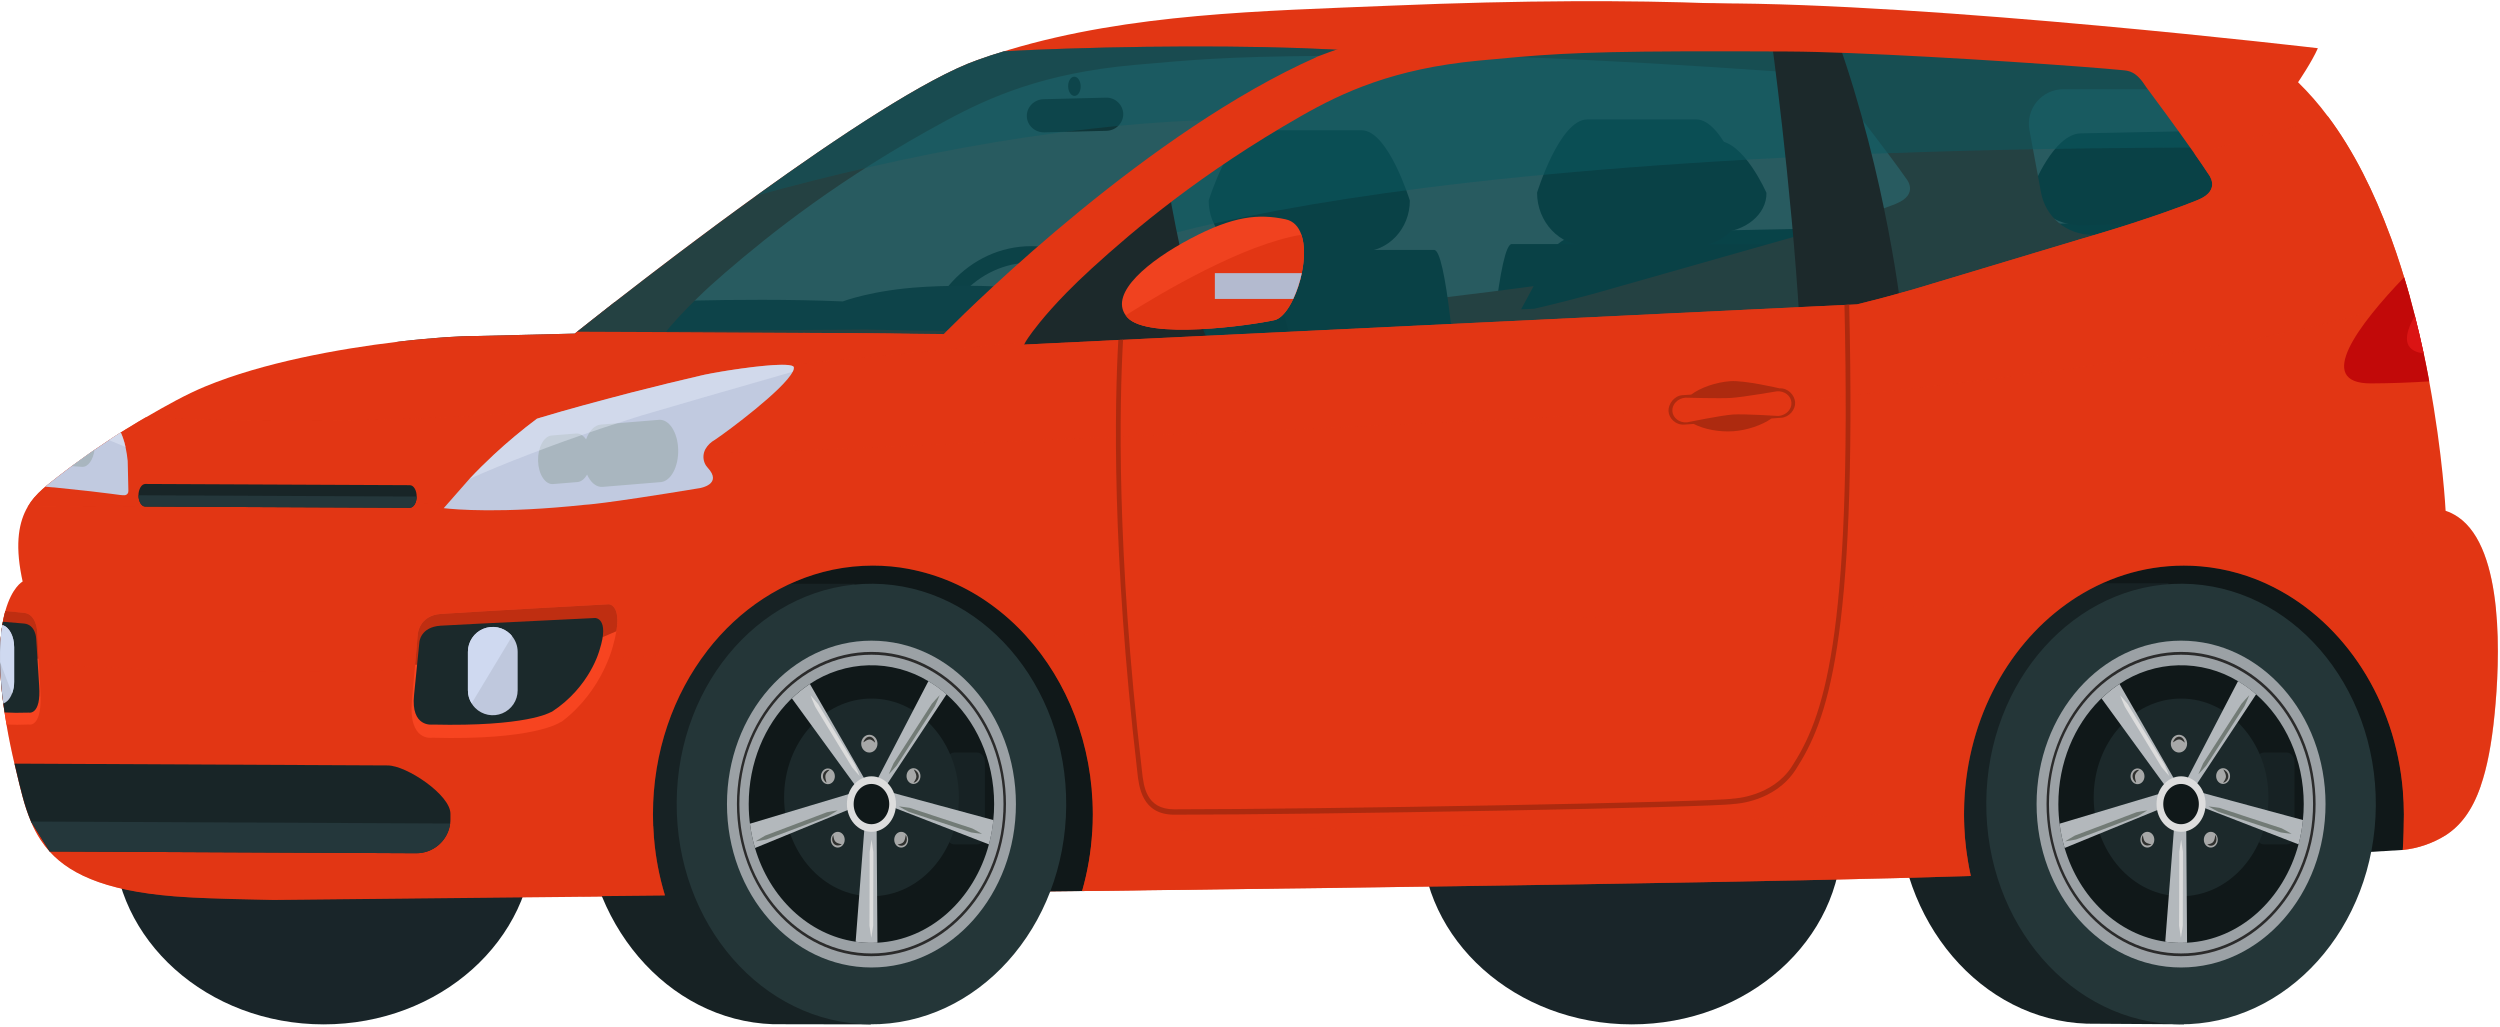 <svg width="662" height="272" viewBox="0 0 662 272" fill="none" xmlns="http://www.w3.org/2000/svg">
<path d="M601.123 89.101C601.295 98.585 594.935 106.401 586.92 106.565L421.172 109.903C413.157 110.064 406.522 102.509 406.353 93.023L406.103 79.195C405.934 69.712 412.294 61.895 420.306 61.732L586.054 58.393C594.072 58.233 600.706 65.79 600.875 75.271L601.123 89.101Z" fill="#094349"/>
<path d="M467.759 51.078C467.858 56.736 462.147 61.441 455.001 61.584L426.961 62.149C419.812 62.292 413.935 57.819 413.836 52.161C413.836 52.161 419.372 37.967 426.524 37.824L454.566 37.259C461.705 37.113 467.759 51.078 467.759 51.078Z" fill="#0F3639"/>
<path d="M592.19 48.57C592.292 54.228 586.582 58.933 579.438 59.079L551.396 59.644C544.246 59.787 538.37 55.315 538.271 49.657C538.271 49.657 543.806 35.462 550.959 35.316L579.001 34.751C586.148 34.608 592.19 48.57 592.19 48.57Z" fill="#0F3639"/>
<path d="M273.053 65.184C256.738 65.184 243.493 79.55 243.493 97.273C243.493 114.995 256.729 129.359 273.053 129.359C289.378 129.359 302.614 114.993 302.614 97.273C302.614 79.553 289.378 65.184 273.053 65.184ZM273.053 125.015C258.94 125.015 247.496 112.595 247.496 97.273C247.496 81.951 258.94 69.531 273.053 69.531C287.166 69.531 298.61 81.951 298.61 97.273C298.61 112.595 287.169 125.012 273.053 125.012V125.015Z" fill="#293B40"/>
<path d="M85.696 271.253C116.446 271.253 141.373 248.964 141.373 221.47C141.373 193.976 116.446 171.688 85.696 171.688C54.947 171.688 30.02 193.976 30.02 221.47C30.02 248.964 54.947 271.253 85.696 271.253Z" fill="#192529"/>
<path d="M290.356 79.646L289.261 87.061L287.918 96.209L149.154 93.488L105.082 90.522C114.481 89.4 122.044 88.957 125.543 88.983C133.518 88.779 142.675 88.555 152.19 88.334C154.265 86.679 157.93 83.768 162.72 80.03C167.935 79.896 172.334 79.815 175.384 79.815C175.384 79.815 178.694 79.692 183.956 79.585C193.381 79.372 209.061 79.203 223.169 79.815C223.169 79.815 231.099 76.782 244.163 76.007C244.163 76.007 270.632 74.025 290.356 79.646Z" fill="#2F454A"/>
<path d="M480.651 186.131C480.651 192.832 475.511 198.289 469.174 198.289H400.314C393.971 198.289 388.835 192.844 388.835 186.131C388.835 186.131 393.971 64.621 400.314 64.621H469.174C475.511 64.621 480.651 186.131 480.651 186.131Z" fill="#0F3639"/>
<path d="M462.48 51.01C462.48 58.801 456.522 65.115 449.168 65.115H420.324C412.977 65.115 407.016 58.801 407.016 51.01C407.016 51.01 412.977 31.621 420.324 31.621H449.168C456.522 31.618 462.48 51.01 462.48 51.01Z" fill="#0F3639"/>
<path d="M631.986 63.857L631.112 62.167H553.887C550.697 62.167 547.607 61.05 545.155 59.01C542.703 56.969 541.043 54.134 540.464 50.997L537.391 34.425C537.148 33.105 537.198 31.748 537.539 30.45C537.879 29.152 538.501 27.944 539.36 26.913C540.219 25.882 541.295 25.053 542.51 24.484C543.725 23.915 545.051 23.621 546.393 23.622H607.046L600.683 15.898L559.058 10.977L524.988 9.637C514.182 6.432 493.161 2.353 454.071 0.896C431.812 0.049 403.696 0.022 368.266 1.499C333.956 2.924 299.507 3.539 267.278 13.153C264.439 13.991 261.614 14.907 258.803 15.904C236.305 23.869 186.109 61.82 162.719 80.038C158.375 83.43 154.958 86.133 152.813 87.844C152.592 88.021 152.385 88.19 152.19 88.342C142.674 88.563 133.517 88.787 125.543 88.992C122.047 88.965 114.472 89.408 105.082 90.53C89.809 92.356 69.686 95.987 54.361 102.332C49.28 104.433 44.053 107.361 38.544 110.557L38.366 110.662C37.824 110.974 37.282 111.294 36.728 111.623C35.606 112.29 34.475 112.975 33.337 113.68C32.982 113.902 32.617 114.126 32.253 114.356L31.985 114.516L30.179 115.682C29.742 115.973 29.305 116.265 28.862 116.556C27.598 117.386 26.324 118.24 25.043 119.129C24.591 119.44 24.128 119.761 23.673 120.081C23.382 120.268 23.12 120.463 22.854 120.664C21.573 121.561 20.291 122.497 19 123.449C18.537 123.787 18.082 124.134 17.622 124.481C16.89 125.034 16.165 125.594 15.422 126.165C14.679 126.736 13.945 127.313 13.205 127.913L12.672 128.341C12.45 128.519 12.217 128.705 11.996 128.9C11.774 129.096 11.498 129.32 11.256 129.541C10.508 130.205 9.804 130.915 9.146 131.668H9.129C8.451 132.461 7.847 133.313 7.323 134.215C5.079 138.069 3.94 143.622 5.703 152.584C5.811 153.056 5.898 153.511 5.994 153.983C5.994 153.983 3.165 155.46 1.402 161.831C1.161 162.685 0.948 163.62 0.761 164.663C0.709 164.937 0.654 165.232 0.61 165.537C0.406 166.846 0.237 168.297 0.138 169.908C0.077 170.782 0.039 171.723 0.021 172.702C0.021 173.235 0.004 173.788 0.021 174.357C0.021 174.534 0.021 174.712 0.021 174.898C0.021 175.041 0.021 175.19 0.021 175.335C0.096 179.016 0.382 182.689 0.878 186.337C0.983 187.103 1.091 187.884 1.207 188.685C1.367 189.719 1.536 190.786 1.723 191.89C2.265 195.077 2.958 198.521 3.832 202.25C4.01 203.005 4.188 203.78 4.383 204.564C4.872 206.603 5.353 208.712 5.942 210.831C6.535 213.132 7.291 215.389 8.203 217.584C8.901 219.254 9.749 220.857 10.737 222.374C11.459 223.481 12.268 224.528 13.158 225.506C19.07 232.029 29.605 236.507 49.944 237.608C49.944 237.608 55.87 238.01 72.477 238.305L178.819 237.218L189.322 237.11C220.534 236.763 254.06 236.364 286.589 235.927C348.081 235.1 406.042 234.13 438.204 233.133L521.197 228.408L559.18 226.246C563.405 225.833 567.489 224.509 571.152 222.365C575.292 219.845 578.584 215.903 580.988 209.333C582.777 204.494 584.076 198.227 584.912 190.075C585.909 180.425 586.931 162.592 582.748 149.997C581.032 144.808 578.424 140.511 574.59 138.052C573.527 137.361 572.374 136.819 571.164 136.44C571.164 136.44 570.718 127.7 568.76 114.802L632.006 111.912L631.986 63.857ZM502.079 53.951C502.079 53.951 496.677 56.159 484.697 59.851C484.333 59.967 483.94 60.084 483.558 60.218C480.834 61.045 477.818 61.943 474.453 62.895C472.469 63.478 470.342 64.061 468.125 64.675C468.125 64.675 451.277 69.445 427.133 76.329C427.133 76.329 418.596 78.882 406.295 81.749L404.125 81.856L402.79 81.9L406.1 75.767C406.1 75.767 341.202 84.712 289.269 87.08L273.452 87.8C269.082 87.998 264.749 88.202 260.522 88.382L256.953 88.543C241.911 89.236 259.383 87.27 250.803 87.581C250.511 87.599 250.179 87.608 249.824 87.625L241.235 87.546L229.336 87.235C218.993 87.377 192.428 87.439 176.372 87.794C176.701 87.386 177.057 86.958 177.447 86.503C179.078 84.618 181.214 82.296 183.964 79.598C184.256 79.307 184.567 79.016 184.888 78.698C186.927 76.705 189.302 74.543 192.026 72.201C203.872 62.004 222.385 47.122 250.572 31.91C262.186 25.638 276.502 19.336 300.376 17.2C316.21 15.793 324.505 15.027 349.398 14.805C352.193 14.778 355.216 14.761 358.468 14.753C366.416 14.727 375.814 14.736 387.18 14.788C391.291 14.805 396.363 14.931 402.015 15.117C422.547 15.828 450.735 17.494 468.758 18.794C469.139 18.811 469.503 18.846 469.879 18.864C474.098 19.176 477.728 19.47 480.487 19.718C482.48 19.887 484.502 20.009 487.296 24.23C487.296 24.23 494.772 33.699 500.433 41.318C500.555 41.496 500.681 41.647 500.788 41.807C502.318 43.847 503.681 45.732 504.739 47.264C504.73 47.25 508.372 51.361 502.079 53.942V53.951Z" fill="#E23614"/>
<path d="M390.775 182.878C390.775 189.323 385.84 194.553 379.754 194.553H313.635C307.546 194.553 302.613 189.308 302.613 182.878C302.613 182.878 307.546 66.188 313.635 66.188H379.771C385.84 66.188 390.775 182.878 390.775 182.878Z" fill="#0F3639"/>
<path d="M373.327 53.112C373.327 60.594 367.605 66.654 360.542 66.654H332.838C325.782 66.654 320.057 60.594 320.057 53.112C320.057 53.112 325.782 34.492 332.838 34.492H360.542C367.605 34.492 373.327 53.112 373.327 53.112Z" fill="#0F3639"/>
<path d="M329.464 119.674C304.886 124.336 272.823 147.475 272.823 147.475C262.43 150.083 270.88 93.208 270.265 90.371C270.236 90.243 270.218 90.114 270.201 89.98C280.87 81.823 299.816 70.122 317.982 69.746C317.988 69.734 316.484 92.142 329.464 119.674Z" fill="#0B2728"/>
<path d="M350.456 120.974C350.682 121.849 350.574 122.778 350.153 123.578C349.731 124.377 349.027 124.992 348.178 125.301C347.776 125.452 347.346 125.517 346.918 125.492C346.489 125.467 346.07 125.352 345.689 125.155C345.307 124.959 344.971 124.684 344.702 124.349C344.433 124.014 344.238 123.627 344.128 123.212L329.426 70.008C329.201 69.133 329.31 68.206 329.731 67.407C330.152 66.608 330.856 65.994 331.705 65.685C332.107 65.534 332.536 65.469 332.965 65.493C333.393 65.519 333.812 65.633 334.194 65.83C334.575 66.027 334.911 66.302 335.18 66.636C335.449 66.971 335.645 67.359 335.754 67.774L350.456 120.974Z" fill="#0B2728"/>
<path d="M345.29 105.809C345.494 106.549 343.183 108.026 340.127 109.107C337.071 110.188 334.425 110.465 334.219 109.722L328.074 87.483C327.87 86.74 330.183 85.263 333.237 84.182C336.293 83.104 338.936 82.827 339.142 83.567L345.29 105.809Z" fill="#0B2728"/>
<path d="M304.781 95.529L331.664 87.75L337.299 105.761L308.406 119.294L304.781 95.529Z" fill="#0B2728"/>
<path opacity="0.87" d="M266.385 95.493L490.006 85.522L590.522 51.91L571.048 15.089L482.452 9.676L381.045 12.286L350.579 24.048L313.315 44.099L277.232 75.751L266.385 95.493Z" fill="#094349"/>
<g style="mix-blend-mode:screen" opacity="0.54">
<path d="M280.902 72.329C280.902 72.329 331.536 39.244 587.264 39.063L573.361 15.091L525.97 9.678L451.111 6.828L384.506 12.201L355.03 22.331L321.039 39.937L280.902 72.329Z" fill="#0C5961"/>
</g>
<path d="M508.022 215.731L521.888 231.957L636.28 225.063L644.656 212.288L639.619 186.649L626.712 162.435L607.506 148.214L590.821 141.426L562.802 143.92L545.487 151.396L527.857 166.351L518.097 186.69L508.022 215.731Z" fill="#101819"/>
<path d="M432.095 271.253C462.844 271.253 487.771 248.964 487.771 221.47C487.771 193.976 462.844 171.688 432.095 171.688C401.345 171.688 376.418 193.976 376.418 221.47C376.418 248.964 401.345 271.253 432.095 271.253Z" fill="#192529"/>
<path d="M159.197 220.474L176.13 237.204L286.552 235.945L297.078 225.456L295.481 206.941L290.351 184.155C290.351 184.155 284.498 169.911 283.554 169.2C282.61 168.489 270.647 154.245 270.647 154.245L251.756 145.341L234.441 141.07L213.662 144.631L200.126 151.751L186.272 161.721L176.827 175.61L169.901 191.989L164.235 208.013L159.197 220.474Z" fill="#101819"/>
<path opacity="0.87" d="M360.251 13.583L360.108 13.67L358.471 14.739L332.561 31.576L328.077 34.49L260.525 88.372L260.266 88.576C260.266 88.576 259.173 88.558 256.956 88.532C251.295 88.462 238.292 88.319 217.423 88.168C205.932 88.086 192.076 88.007 175.725 87.935C168.57 87.9 160.936 87.868 152.825 87.838C154.97 86.128 158.387 83.425 162.731 80.033C172.104 72.735 185.774 62.261 200.254 51.828C221.898 36.217 245.331 20.654 258.815 15.899C261.621 14.902 262.99 14.422 265.831 13.585C271.008 13.294 276.526 13.079 282.222 12.889C309.69 11.974 341.328 12.108 360.126 13.577C360.158 13.574 360.192 13.583 360.251 13.583Z" fill="#094349"/>
<path d="M297.442 30.129C297.497 32.544 295.499 34.575 293.008 34.639L276.532 35.053C274.038 35.114 271.949 33.188 271.897 30.77C271.844 28.358 273.843 26.33 276.334 26.269L292.812 25.855C293.993 25.809 295.143 26.233 296.011 27.035C296.879 27.836 297.393 28.949 297.442 30.129Z" fill="#0F3639"/>
<path d="M286.164 22.808C286.196 24.218 285.476 25.375 284.559 25.398C283.641 25.421 282.869 24.302 282.84 22.889C282.811 21.476 283.53 20.328 284.448 20.305C285.366 20.282 286.135 21.403 286.164 22.808Z" fill="#0F3639"/>
<g style="mix-blend-mode:screen" opacity="0.44">
<path d="M360.114 13.574L360.096 13.67L358.459 14.739L332.549 31.576C286.429 31.416 238.423 41.252 200.242 51.825C221.886 36.215 245.32 20.651 258.803 15.896C261.609 14.9 262.978 14.419 265.819 13.583C270.996 13.291 276.514 13.076 282.21 12.886C309.678 11.969 341.313 12.106 360.114 13.574Z" fill="#0C5961"/>
</g>
<path d="M605.732 213.267C605.91 189.003 592.962 168.079 574.389 159.111L574.196 154.449H552.596V154.49C525.031 155.411 502.819 180.831 502.586 212.291C502.35 244.083 524.641 270.123 552.596 271.07L578.328 271.236L578.503 264.218C594.573 254.463 605.566 235.351 605.732 213.267Z" fill="#172224"/>
<path d="M468.985 9.676C468.985 9.676 474.337 48.489 476.54 85.52L503.615 83.742C503.615 83.742 499.827 47.598 486.3 9.676H468.985Z" fill="#1C292B"/>
<path d="M259.311 97.273L321.659 93.712C321.659 93.712 315.363 85.52 309.064 47.598C309.053 47.598 254.905 92.999 259.311 97.273Z" fill="#1C292B"/>
<g style="mix-blend-mode:multiply" opacity="0.18">
<path d="M660.611 188.9C658.749 208.1 654.414 216.817 647.59 221.19C644.163 223.323 640.295 224.648 636.28 225.062C636.469 222.901 636.571 217.869 636.571 215.649C636.571 179.257 610.49 149.775 578.328 149.775C546.166 149.775 520.084 179.257 520.084 215.649C520.082 221.137 520.687 226.609 521.888 231.964C475.38 233.503 371.867 234.957 286.563 235.956C288.452 229.356 289.406 222.523 289.398 215.658C289.398 182.968 268.365 155.864 240.774 150.687C258.756 150.471 277.837 150.229 297.721 149.903C356.329 148.962 422.011 147.453 487.797 145.061C543.483 143.022 599.232 140.373 650.839 136.883C663.317 145.344 661.933 175.268 660.611 188.9Z" fill="#E23614"/>
</g>
<g style="mix-blend-mode:multiply" opacity="0.18">
<path d="M112.958 151.438C136.318 151.438 116.005 153.186 220.488 150.855C193.413 156.525 172.911 183.358 172.911 215.634C172.906 222.912 173.98 230.15 176.099 237.112L154.789 237.313C122.741 235.475 116.407 222.384 113.185 209.635C112.628 207.511 112.177 205.405 111.711 203.368C108.022 187.344 107.215 176.29 107.693 168.712C108.5 155.424 113.228 152.805 113.228 152.805C113.135 152.35 113.045 151.893 112.958 151.438Z" fill="#E23614"/>
</g>
<path d="M257.801 213.404C257.979 189.141 245.031 168.216 226.458 159.251L226.266 154.59H204.671V154.631C177.106 155.551 154.894 180.974 154.661 212.431C154.425 244.223 176.716 270.267 204.671 271.211L230.583 271.257V264.358C246.643 254.601 257.635 235.491 257.801 213.404Z" fill="#172224"/>
<path d="M650.836 136.867L650.755 136.811C649.779 136.149 648.716 135.625 647.596 135.256C647.596 135.256 646.883 120.499 643.252 100.99C643.162 100.483 643.066 99.965 642.961 99.449C642.606 97.535 642.206 95.577 641.778 93.593L641.726 93.354C641.038 90.184 640.292 86.927 639.447 83.626C639.028 81.971 638.591 80.313 638.127 78.641C637.638 76.893 637.14 75.162 636.598 73.417C636.321 72.482 636.03 71.558 635.724 70.623C634.931 68.111 634.08 65.614 633.169 63.129C633.061 62.861 632.965 62.576 632.848 62.302C628.656 50.939 623.28 39.97 616.393 30.787C614.015 27.579 611.384 24.567 608.527 21.778C608.527 21.778 612.238 16.312 613.771 12.764C613.771 12.764 511.872 0.775 454.039 0.891H453.427C418.101 1.014 384.896 1.841 352.038 13.795C351.31 14.055 350.153 14.497 349.369 14.792L348.533 15.112C348.555 15.122 348.579 15.128 348.603 15.13C304.638 34.621 258.544 79.771 250.774 87.568L249.635 88.733C241.518 88.278 228.774 88.209 222.356 88.209C215.733 88.209 212.342 88.005 195.488 88.5C195.488 88.5 180.224 90.761 158.944 101.2C148.748 106.213 139.032 112.151 129.92 118.937C129.652 119.124 129.395 119.319 129.145 119.52C125.96 121.886 122.735 124.449 119.516 127.2C118.306 128.201 117.192 129.311 116.188 130.518H116.168C113.027 134.399 110.848 140.284 112.928 151.443C113.027 151.906 113.118 152.361 113.22 152.833C113.22 152.833 108.485 155.455 107.684 168.737C107.518 171.604 107.518 174.477 107.684 177.344C108.048 184.08 109.216 192.608 111.707 203.393C112.171 205.433 112.625 207.542 113.164 209.66C114.161 213.593 115.46 217.561 117.703 221.212C122.656 229.256 132.218 235.8 153.472 237.26L154.772 237.338C154.772 237.338 162.612 237.268 176.078 237.134C176.06 237.082 176.045 237.028 176.034 236.974C174.53 232.013 173.563 226.904 173.15 221.737C172.981 219.735 172.902 217.704 172.902 215.659C172.902 199.052 178.33 183.885 187.292 172.298C195.741 161.366 207.328 153.625 220.471 150.875C223.979 150.148 227.552 149.781 231.134 149.779C234.36 149.776 237.579 150.077 240.749 150.68C248.53 152.176 255.888 155.359 262.308 160.003C265.756 162.483 268.93 165.323 271.777 168.475C282.627 180.438 289.366 197.153 289.366 215.656C289.366 217.203 289.319 218.762 289.214 220.283C288.899 225.568 288.006 230.802 286.551 235.893C286.551 235.911 286.551 235.928 286.534 235.946C371.832 234.949 475.351 233.498 521.862 231.96C521.594 230.777 521.355 229.583 521.16 228.373C520.419 224.175 520.05 219.919 520.056 215.656C520.056 215.397 520.056 215.129 520.073 214.872C520.303 191.786 531.028 171.555 547.102 160.003C547.504 159.709 547.911 159.425 548.322 159.149C557.08 153.194 567.333 149.776 578.296 149.776C579.782 149.776 581.262 149.838 582.71 149.963C589.483 150.548 596.078 152.44 602.131 155.533C620.821 165.023 634.279 185.333 636.272 209.415C636.458 211.455 636.54 213.547 636.54 215.656C636.54 217.87 636.441 222.899 636.248 225.07C640.267 224.651 644.138 223.325 647.57 221.192C651.486 218.672 654.592 214.73 656.87 208.16C658.56 203.32 659.783 197.062 660.582 188.902C661.934 175.269 663.312 145.339 650.836 136.867ZM582.296 52.804C582.296 52.804 577.186 55.012 565.859 58.712C565.509 58.829 565.145 58.946 564.781 59.071C562.208 59.898 559.35 60.796 556.174 61.748L554.802 62.168L550.184 63.529C550.184 63.529 534.262 68.298 511.435 75.182C511.435 75.182 503.373 77.738 491.739 80.593L489.685 80.701L488.421 80.753L481.327 81.091C481.327 81.091 349.879 87.428 306.06 89.552C303.968 89.651 300.889 89.811 297.401 89.98C296.982 89.98 296.565 90.006 296.146 90.024C286.071 90.522 273.353 91.137 271.381 91.236C271.212 91.236 271.122 91.236 271.122 91.236C271.122 91.236 271.238 91.011 271.532 90.569C271.888 89.986 272.511 89.045 273.461 87.772C273.997 87.069 274.627 86.251 275.358 85.35C277.068 83.253 279.364 80.625 282.388 77.537C284.328 75.552 286.563 73.391 289.136 71.04C300.341 60.842 317.848 45.969 344.492 30.749C355.473 24.476 369.003 18.174 391.583 16.047C395.399 15.692 398.756 15.371 402.022 15.095C416.537 13.857 429.371 13.414 473.658 13.638C491.69 13.737 529.052 15.986 550.796 17.644L551.853 17.723C555.842 18.014 559.277 18.329 561.885 18.568C563.772 18.737 565.672 18.859 568.32 23.081L568.72 23.614C570.278 25.706 576.143 33.619 580.744 40.168C580.86 40.346 580.977 40.497 581.081 40.658C582.538 42.697 583.814 44.594 584.811 46.115C584.796 46.112 588.24 50.223 582.296 52.804Z" fill="#E23614"/>
<g style="mix-blend-mode:screen" opacity="0.82">
<path d="M638.134 78.637C611.639 90.6 530.676 100.273 488.73 104.829C474.944 106.327 465.358 107.277 463.319 107.58C463.319 107.58 386.237 112.119 296.755 115.609C261.793 116.961 219.577 119.339 184.682 120.044C184.21 120.044 187.249 118.91 186.777 118.919C184.953 118.954 184.953 118.954 183.147 118.98C170.444 119.213 158.047 119.374 146.145 119.452C145.271 119.452 144.397 119.452 143.523 119.47C140.435 119.47 137.373 119.49 134.354 119.49C137.871 116.221 141.431 113.249 145.009 110.534C145.055 110.526 145.1 110.514 145.143 110.499C151.684 108.489 160.407 106.129 169.209 103.868L169.52 103.789C175.802 102.178 182.121 100.649 187.73 99.349C187.925 99.303 188.137 99.259 188.371 99.206C190.497 98.752 194.198 98.111 198.043 97.578C201.524 97.257 205.107 96.922 208.794 96.573L213.628 96.118C231.304 94.452 250.92 92.584 271.533 90.583C271.242 91.025 271.114 91.25 271.114 91.25C271.114 91.25 271.221 91.25 271.382 91.25C273.374 91.151 286.074 90.536 296.146 90.038C296.574 90.02 296.991 90.003 297.411 89.994C300.907 89.825 303.978 89.665 306.07 89.566C349.894 87.439 481.33 81.102 481.33 81.102L488.433 80.764L489.689 80.712L491.743 80.604C503.377 77.749 511.438 75.194 511.438 75.194C534.277 68.312 550.187 63.54 550.187 63.54C552.288 62.925 554.29 62.33 556.178 61.759C559.353 60.807 562.211 59.909 564.784 59.082C565.148 58.957 565.512 58.84 565.862 58.724C577.181 55.023 582.3 52.815 582.3 52.815C588.243 50.234 584.791 46.114 584.791 46.114C583.812 44.593 582.513 42.705 581.079 40.657C594.19 37.321 606.266 33.991 616.414 30.789C623.301 39.972 628.677 50.956 632.869 62.304C632.986 62.578 633.082 62.864 633.19 63.132C634.099 65.614 634.95 68.112 635.745 70.625C636.596 73.297 637.388 75.977 638.134 78.637Z" fill="#E23614"/>
</g>
<g style="mix-blend-mode:multiply" opacity="0.18">
<path d="M548.352 159.141C547.942 159.414 547.535 159.699 547.131 159.994C531.057 171.546 520.327 191.777 520.103 214.864C520.085 215.12 520.085 215.388 520.085 215.648C520.082 221.136 520.688 226.608 521.891 231.963C475.381 233.502 371.847 234.952 286.563 235.949C288.028 230.842 288.927 225.589 289.244 220.286C289.349 218.765 289.395 217.206 289.395 215.659C289.395 197.156 282.656 180.441 271.807 168.478L548.352 159.141Z" fill="#E23614"/>
</g>
<path d="M643.252 100.987C638.436 101.299 633.256 101.503 627.878 101.529C612.64 101.582 624.673 85.866 636.618 73.414C637.157 75.162 637.658 76.91 638.145 78.638C638.605 80.31 639.048 81.968 639.465 83.623C640.307 86.924 641.061 90.181 641.746 93.351L641.798 93.59C642.224 95.574 642.623 97.532 642.979 99.446C643.063 99.953 643.168 100.48 643.252 100.987Z" fill="#C20909"/>
<path d="M641.787 93.592C636.199 92.89 636.458 88.849 639.456 83.625C640.298 86.926 641.053 90.183 641.738 93.353L641.787 93.592Z" fill="#DB1414"/>
<g style="mix-blend-mode:multiply" opacity="0.18">
<path d="M173.167 221.739C173.58 226.907 174.547 232.015 176.051 236.976L153.489 237.268L72.495 238.281C55.888 237.99 49.962 237.585 49.962 237.585C29.623 236.484 19.079 232.006 13.176 225.483C12.286 224.505 11.476 223.458 10.755 222.351C9.995 221.19 9.32 219.976 8.736 218.717C8.558 218.336 8.389 217.954 8.22 217.552C7.308 215.357 6.553 213.1 5.959 210.799C5.377 208.68 4.89 206.571 4.401 204.532C4.205 203.748 4.028 202.973 3.85 202.218C2.976 198.489 2.282 195.045 1.741 191.858C1.554 190.763 1.385 189.696 1.225 188.653C1.108 187.852 1 187.071 0.896 186.305C0.4 182.657 0.114 178.984 0.039 175.304C0.039 175.161 0.039 175.012 0.039 174.867C26.517 177.049 63.553 178.616 107.704 177.343C131.245 176.676 157.661 175.117 187.324 172.297C178.347 183.863 172.914 199.04 172.914 215.65C172.914 216.672 172.931 217.689 172.975 218.7C173.018 219.711 173.08 220.731 173.167 221.739Z" fill="#E23614"/>
</g>
<path d="M475.493 203.809C469.978 212.369 459.577 212.868 459.137 212.885C454.161 213.823 348.532 215.731 310.943 215.731C302.38 215.731 301.584 208.369 301.156 204.41L301.083 203.71C294.382 145.983 295.163 107.14 296.13 90.023L297.389 89.977C296.43 106.913 295.6 145.697 302.324 203.527L302.403 204.238C302.843 208.255 303.496 214.307 310.94 214.307C348.503 214.307 453.992 212.413 459.006 211.46C459.195 211.46 469.32 210.962 474.482 202.97C482.681 190.279 490.463 170.255 488.412 80.75L489.67 80.691C491.739 170.669 483.82 190.92 475.493 203.809Z" fill="#AD2A0F"/>
<path d="M179.186 212.415C178.948 244.635 201.842 270.976 230.327 271.238C258.812 271.5 282.094 245.599 282.333 213.394C282.571 181.188 259.677 154.832 231.189 154.576C202.701 154.32 179.425 180.212 179.186 212.415Z" fill="#243638"/>
<path d="M192.502 212.92C192.502 236.81 209.63 256.191 230.759 256.191C251.888 256.191 269.016 236.819 269.016 212.92C269.016 189.02 251.89 169.648 230.759 169.648C209.627 169.648 192.502 189.023 192.502 212.92Z" fill="#9BA1A5"/>
<path d="M198.261 212.92C198.257 216.856 198.817 220.772 199.921 224.55C203.793 237.71 214.066 247.546 226.559 249.361C227.945 249.576 229.344 249.682 230.746 249.679C231.279 249.679 231.801 249.664 232.331 249.632C246.316 248.886 257.97 238.153 261.859 223.595C262.42 221.483 262.809 219.33 263.025 217.156C263.171 215.748 263.245 214.334 263.246 212.92C263.246 201.085 258.293 190.553 250.622 183.849C249.14 182.535 247.533 181.369 245.823 180.367C241.063 177.493 235.582 176.036 230.023 176.168C224.464 176.301 219.058 178.016 214.439 181.113C214.244 181.25 214.052 181.366 213.857 181.498C212.366 182.523 210.965 183.675 209.67 184.938C209.516 185.069 209.361 185.23 209.204 185.375C202.5 192.111 198.261 201.95 198.261 212.92Z" fill="#101819"/>
<path d="M260.799 221.028C260.799 222.444 259.878 223.595 258.745 223.595H252.691C251.557 223.595 250.651 222.444 250.651 221.028V201.84C250.651 200.424 251.569 199.273 252.691 199.273H258.745C259.878 199.273 260.799 200.439 260.799 201.84V221.028Z" fill="#172224"/>
<path d="M253.909 211.155C253.909 225.609 243.548 237.324 230.77 237.324C217.991 237.324 207.631 225.609 207.631 211.155C207.631 196.701 217.991 184.98 230.77 184.98C243.548 184.98 253.909 196.701 253.909 211.155Z" fill="#1C292B"/>
<path d="M231.723 207.541L234.179 208.759L250.64 183.849C249.158 182.535 247.551 181.369 245.841 180.367L231.723 207.541Z" fill="#B3B8BC"/>
<path d="M209.7 184.939L227.898 209.936L229.771 207.74L214.458 181.113C214.263 181.25 214.07 181.367 213.875 181.498C212.389 182.524 210.992 183.675 209.7 184.939Z" fill="#B3B8BC"/>
<path d="M198.588 218.115C198.855 220.293 199.303 222.446 199.925 224.551L227.641 213.188L226.391 209.773L198.588 218.115Z" fill="#B3B8BC"/>
<path d="M226.574 249.361C227.959 249.575 229.359 249.682 230.761 249.678C231.294 249.678 231.816 249.664 232.346 249.632L232.113 216.578H229.109L226.574 249.361Z" fill="#B3B8BC"/>
<path d="M235.015 213.2L261.874 223.595C262.435 221.484 262.824 219.33 263.04 217.156L235.816 209.785L235.015 213.2Z" fill="#B3B8BC"/>
<path d="M224.261 212.918C224.261 216.974 227.174 220.269 230.758 220.269C234.341 220.269 237.258 216.974 237.258 212.918C237.258 208.863 234.344 205.57 230.758 205.57C227.171 205.57 224.261 208.86 224.261 212.918Z" fill="#DDDDDD"/>
<path d="M226.047 212.919C226.047 215.858 228.156 218.247 230.758 218.247C233.36 218.247 235.469 215.858 235.469 212.919C235.469 209.979 233.36 207.59 230.758 207.59C228.156 207.59 226.047 209.973 226.047 212.919Z" fill="#101819"/>
<path d="M228.046 196.923C228.046 198.22 229.01 199.275 230.202 199.275C231.393 199.275 232.355 198.22 232.355 196.923C232.355 195.627 231.391 194.566 230.202 194.566C229.013 194.566 228.046 195.624 228.046 196.923Z" fill="#A7A8A8"/>
<path d="M217.383 205.572C217.383 206.723 218.21 207.655 219.23 207.655C220.25 207.655 221.071 206.723 221.071 205.572C221.071 204.422 220.247 203.48 219.23 203.48C218.213 203.48 217.383 204.416 217.383 205.572Z" fill="#A7A8A8"/>
<path d="M219.987 222.353C219.987 223.518 220.815 224.439 221.831 224.439C222.848 224.439 223.679 223.509 223.679 222.353C223.679 221.196 222.851 220.27 221.831 220.27C220.812 220.27 219.987 221.202 219.987 222.353Z" fill="#A7A8A8"/>
<path d="M236.79 222.353C236.79 223.518 237.615 224.439 238.634 224.439C239.654 224.439 240.481 223.509 240.481 222.353C240.481 221.196 239.657 220.27 238.634 220.27C237.612 220.27 236.79 221.202 236.79 222.353Z" fill="#A7A8A8"/>
<path d="M240.047 205.501C240.047 206.666 240.874 207.59 241.894 207.59C242.914 207.59 243.738 206.661 243.738 205.501C243.738 204.342 242.911 203.418 241.894 203.418C240.877 203.418 240.047 204.353 240.047 205.501Z" fill="#A7A8A8"/>
<path d="M231.723 196.653C231.674 196.26 231.512 195.89 231.257 195.587C231.129 195.427 230.967 195.298 230.782 195.209C230.597 195.12 230.395 195.074 230.19 195.074C229.992 195.087 229.798 195.139 229.62 195.229C229.442 195.319 229.284 195.443 229.156 195.596C228.893 195.878 228.703 196.22 228.603 196.592C228.914 196.406 229.185 196.199 229.447 196.053C229.68 195.916 229.939 195.831 230.208 195.806C230.689 195.771 231.184 196.164 231.723 196.653Z" fill="#2F302E"/>
<path d="M219.661 203.868C219.298 203.828 218.933 203.923 218.635 204.134C218.456 204.251 218.302 204.404 218.183 204.583C218.063 204.761 217.982 204.962 217.942 205.174C217.867 205.607 217.938 206.052 218.143 206.441C218.312 206.779 218.564 207.068 218.874 207.283C218.784 206.895 218.67 206.558 218.609 206.228C218.54 205.934 218.529 205.629 218.577 205.331C218.656 204.801 219.113 204.34 219.661 203.868Z" fill="#2F302E"/>
<path d="M220.654 221.129C220.448 221.473 220.347 221.87 220.363 222.271C220.355 222.715 220.523 223.144 220.829 223.466C220.97 223.605 221.138 223.714 221.323 223.786C221.508 223.858 221.706 223.892 221.904 223.885C222.261 223.881 222.61 223.775 222.909 223.579C222.571 223.477 222.254 223.428 221.968 223.32C221.704 223.243 221.461 223.104 221.26 222.915C220.884 222.571 220.75 221.901 220.654 221.129Z" fill="#2F302E"/>
<path d="M237.701 223.61C237.988 223.836 238.344 223.956 238.709 223.948C238.914 223.944 239.116 223.895 239.299 223.804C239.482 223.713 239.643 223.582 239.77 223.421C240.024 223.068 240.153 222.64 240.137 222.206C240.137 221.81 240.044 221.42 239.866 221.066C239.776 221.451 239.732 221.812 239.642 222.133C239.575 222.42 239.453 222.691 239.283 222.931C238.98 223.354 238.386 223.502 237.701 223.61Z" fill="#2F302E"/>
<path d="M241.894 207.269C242.257 207.205 242.588 207.019 242.832 206.741C243.137 206.417 243.303 205.986 243.295 205.541C243.278 205.112 243.117 204.701 242.838 204.375C242.606 204.093 242.305 203.876 241.963 203.746C242.124 204.099 242.304 204.399 242.433 204.705C242.561 204.979 242.635 205.276 242.651 205.579C242.671 206.094 242.328 206.663 241.894 207.269Z" fill="#2F302E"/>
<path d="M227.641 205.501C227.268 204.481 226.831 203.508 226.42 202.515L224.791 199.84L221.537 194.497L218.282 189.148L216.66 186.473C215.981 185.689 215.334 184.877 214.62 184.113C214.999 185.13 215.439 186.103 215.844 187.1L217.47 189.774L220.724 195.12L223.987 200.47L225.61 203.147C226.286 203.931 226.93 204.744 227.641 205.501Z" fill="#DDDDDD"/>
<path d="M221.831 214.586C220.861 214.705 219.914 214.918 218.955 215.087L216.234 216.118L210.789 218.175L205.344 220.232L202.625 221.261C201.766 221.779 200.901 222.254 200.056 222.808C201.026 222.68 201.973 222.47 202.931 222.307L205.655 221.275L211.098 219.236L216.54 217.173L219.264 216.153C220.112 215.62 220.986 215.148 221.831 214.586Z" fill="#727B76"/>
<path d="M260.047 220.803C259.173 220.276 258.299 219.836 257.425 219.361L254.672 218.458L249.16 216.64L243.653 214.822L240.897 213.913C239.93 213.788 238.98 213.622 238.007 213.531C238.881 214.05 239.755 214.49 240.629 214.97L243.385 215.879L248.895 217.697L254.404 219.51L257.157 220.422C258.116 220.556 259.071 220.722 260.047 220.803Z" fill="#727B76"/>
<path d="M230.717 248.319C230.927 247.236 231.055 246.155 231.218 245.074V241.825L231.239 235.337L231.259 228.846V225.603C231.099 224.513 230.968 223.432 230.784 222.352C230.58 223.432 230.452 224.513 230.283 225.597V228.84L230.263 235.334L230.245 241.822L230.228 245.068C230.394 246.152 230.516 247.236 230.717 248.319Z" fill="#DDDDDD"/>
<path d="M248.839 184.062C248.111 184.8 247.449 185.592 246.756 186.361L245.069 188.983L241.695 194.228L238.318 199.472L236.629 202.094C236.2 203.082 235.74 204.034 235.335 205.043C236.06 204.302 236.722 203.51 237.421 202.744L239.108 200.122L242.485 194.877L245.859 189.633L247.548 187.011C247.982 186.032 248.446 185.071 248.839 184.062Z" fill="#727B76"/>
<path d="M195.135 212.916C195.135 190.697 211.118 172.625 230.758 172.625C250.398 172.625 266.384 190.689 266.384 212.916C266.384 235.143 250.412 253.203 230.758 253.203C211.104 253.203 195.135 235.14 195.135 212.916ZM195.784 212.916C195.784 234.729 211.474 252.475 230.746 252.475C250.019 252.475 265.723 234.729 265.723 212.916C265.723 191.102 250.042 173.374 230.758 173.374C211.474 173.374 195.784 191.102 195.784 212.916Z" fill="#2B2B2B"/>
<g style="mix-blend-mode:screen" opacity="0.82">
<path d="M163.3 107.574L144.263 132.808C144.263 132.808 96.19 133.857 7.329 134.195C7.853 133.293 8.458 132.441 9.135 131.648H9.153C9.81 130.895 10.515 130.185 11.262 129.522C11.504 129.3 11.752 129.087 12.002 128.881C12.253 128.674 12.457 128.499 12.678 128.321L13.211 127.893C13.951 127.299 14.691 126.716 15.429 126.145C16.16 125.562 16.885 125.014 17.628 124.461C18.089 124.114 18.543 123.767 19.006 123.429C20.297 122.477 21.579 121.541 22.861 120.644C23.126 120.446 23.394 120.251 23.68 120.061C24.134 119.741 24.597 119.42 25.049 119.109C26.331 118.235 27.604 117.361 28.869 116.536C29.303 116.245 29.743 115.953 30.185 115.662L31.992 114.497L32.26 114.336C32.624 114.106 32.988 113.882 33.344 113.661C34.484 112.955 35.614 112.27 36.735 111.604C37.288 111.274 37.83 110.954 38.372 110.642L38.55 110.537C60.43 111.356 98.215 112.894 163.3 107.574Z" fill="#E23614"/>
</g>
<g style="mix-blend-mode:multiply" opacity="0.18">
<path d="M660.608 188.893C659.815 197.051 658.586 203.312 656.896 208.151C654.617 214.721 651.512 218.663 647.596 221.183C644.164 223.316 640.293 224.642 636.274 225.061C636.469 222.89 636.565 217.862 636.565 215.648C636.565 213.538 636.484 211.455 636.297 209.407C634.305 185.324 620.856 165.014 602.157 155.525C618.861 150.689 635.119 144.427 650.751 136.809L650.833 136.864C663.311 145.336 661.933 175.267 660.608 188.893Z" fill="#E23614"/>
</g>
<path d="M471.255 102.841C471.255 102.841 462.013 100.667 458.22 100.933C454.426 101.198 450.353 102.599 447.827 104.487L445.497 104.644C443.344 104.793 441.709 106.99 441.82 108.901C441.93 110.812 443.772 112.581 445.922 112.435L448.495 112.257C451.224 113.679 455.26 114.451 458.942 114.195C462.625 113.938 466.544 112.604 469.093 110.812L471.665 110.626C473.821 110.474 475.453 108.464 475.351 106.547C475.249 104.63 473.419 102.692 471.255 102.841Z" fill="#AD2A0F"/>
<path d="M442.842 108.829C442.944 110.638 444.654 111.987 446.679 111.842C446.679 111.842 455.784 109.98 458.834 109.767C461.838 109.554 470.899 110.146 470.899 110.146C472.918 110.003 474.474 108.43 474.375 106.618C474.273 104.826 472.557 103.477 470.541 103.62C470.541 103.62 461.491 105.17 458.461 105.368C455.431 105.566 446.324 105.304 446.324 105.304C444.299 105.447 442.746 107.026 442.842 108.82V108.829Z" fill="#E23614"/>
<path d="M344.711 72.33C344.227 74.688 343.471 76.983 342.458 79.168C342.143 79.846 341.789 80.505 341.398 81.143C340.2 83.107 338.837 84.467 337.479 84.77C331.294 86.142 303.89 90.046 298.52 84.045C298.361 83.875 298.214 83.693 298.083 83.5C293.777 77.533 304.222 68.994 315.235 63.196C326.574 57.182 333.275 56.553 340.425 58.071C342.555 58.523 343.892 60.061 344.611 62.164C345.567 64.921 345.468 68.673 344.711 72.33Z" fill="#F0421F"/>
<path d="M344.71 72.329C344.227 74.688 343.471 76.983 342.458 79.167C342.143 79.845 341.789 80.505 341.398 81.142C340.2 83.106 338.837 84.467 337.479 84.77C331.294 86.142 303.89 90.046 298.52 84.044C298.36 83.874 298.214 83.692 298.083 83.499C307.188 77.745 329.187 64.649 344.611 62.164C345.567 64.92 345.468 68.673 344.71 72.329Z" fill="#E23614"/>
<path d="M344.711 72.328C344.228 74.687 343.472 76.982 342.459 79.166H321.694V72.328H344.711Z" fill="#B3BACF"/>
<path d="M525.97 212.414C525.731 244.634 548.628 270.975 577.11 271.237C605.592 271.499 628.88 245.598 629.116 213.393C629.352 181.187 606.46 154.832 577.975 154.572C549.49 154.313 526.209 180.211 525.97 212.414Z" fill="#243638"/>
<path d="M539.287 212.916C539.287 236.806 556.416 256.19 577.544 256.19C598.673 256.19 615.801 236.815 615.801 212.916C615.801 189.016 598.673 169.645 577.544 169.645C556.416 169.645 539.287 189.022 539.287 212.916Z" fill="#9BA1A5"/>
<path d="M545.051 212.917C545.047 216.853 545.607 220.769 546.711 224.547C550.583 237.71 560.854 247.546 573.349 249.359C574.734 249.576 576.134 249.683 577.536 249.679C578.066 249.679 578.591 249.662 579.121 249.632C593.106 248.887 604.745 238.15 608.646 223.592C609.208 221.481 609.598 219.327 609.812 217.153C609.955 215.745 610.028 214.332 610.03 212.917C610.03 201.085 605.077 190.553 597.406 183.849C595.925 182.534 594.319 181.368 592.611 180.367C587.851 177.493 582.37 176.036 576.811 176.168C571.253 176.301 565.847 178.016 561.229 181.113C561.031 181.247 560.836 181.364 560.647 181.498C559.156 182.522 557.756 183.673 556.463 184.939C556.306 185.067 556.148 185.23 555.994 185.376C549.287 192.112 545.051 201.95 545.051 212.917Z" fill="#101819"/>
<path d="M607.585 221.027C607.585 222.443 606.665 223.591 605.528 223.591H599.477C598.344 223.591 597.438 222.443 597.438 221.027V201.836C597.438 200.42 598.358 199.27 599.477 199.27H605.528C606.665 199.27 607.585 200.42 607.585 201.836V221.027Z" fill="#172224"/>
<path d="M600.683 211.155C600.683 225.609 590.323 237.324 577.544 237.324C564.766 237.324 554.408 225.609 554.408 211.155C554.408 196.701 564.766 184.98 577.544 184.98C590.323 184.98 600.683 196.701 600.683 211.155Z" fill="#1C292B"/>
<path d="M578.512 207.538L580.965 208.759L597.423 183.849C595.943 182.534 594.336 181.368 592.628 180.367L578.512 207.538Z" fill="#B3B8BC"/>
<path d="M556.489 184.939L574.684 209.933L576.56 207.74L561.247 181.113C561.049 181.247 560.854 181.364 560.664 181.498C559.176 182.523 557.779 183.674 556.489 184.939Z" fill="#B3B8BC"/>
<path d="M545.374 218.112C545.641 220.29 546.088 222.443 546.711 224.548L574.427 213.2L573.18 209.785L545.374 218.112Z" fill="#B3B8BC"/>
<path d="M573.36 249.357C574.745 249.574 576.145 249.681 577.547 249.677C578.077 249.677 578.602 249.66 579.132 249.631L578.899 216.574H575.895L573.36 249.357Z" fill="#B3B8BC"/>
<path d="M581.801 213.199L608.657 223.591C609.219 221.48 609.609 219.327 609.823 217.152L582.605 209.793L581.801 213.199Z" fill="#B3B8BC"/>
<path d="M571.047 212.915C571.047 216.974 573.96 220.266 577.544 220.266C581.128 220.266 584.044 216.974 584.044 212.915C584.044 208.857 581.13 205.57 577.544 205.57C573.957 205.57 571.047 208.857 571.047 212.915Z" fill="#DDDDDD"/>
<path d="M572.833 212.916C572.833 215.855 574.942 218.247 577.544 218.247C580.146 218.247 582.255 215.855 582.255 212.916C582.255 209.976 580.143 207.59 577.544 207.59C574.945 207.59 572.833 209.973 572.833 212.916Z" fill="#101819"/>
<path d="M574.829 196.923C574.829 198.22 575.796 199.272 576.988 199.272C578.18 199.272 579.144 198.22 579.144 196.923C579.144 195.627 578.177 194.566 576.988 194.566C575.799 194.566 574.829 195.621 574.829 196.923Z" fill="#A7A8A8"/>
<path d="M564.169 205.571C564.169 206.719 564.996 207.654 566.016 207.654C567.036 207.654 567.857 206.719 567.857 205.571C567.857 204.423 567.03 203.477 566.016 203.477C565.002 203.477 564.169 204.412 564.169 205.571Z" fill="#A7A8A8"/>
<path d="M566.773 222.352C566.773 223.517 567.598 224.435 568.618 224.435C569.637 224.435 570.462 223.508 570.462 222.352C570.462 221.195 569.634 220.266 568.618 220.266C567.601 220.266 566.773 221.201 566.773 222.352Z" fill="#A7A8A8"/>
<path d="M583.575 222.352C583.575 223.517 584.4 224.435 585.417 224.435C586.433 224.435 587.264 223.508 587.264 222.352C587.264 221.195 586.439 220.266 585.417 220.266C584.394 220.266 583.575 221.201 583.575 222.352Z" fill="#A7A8A8"/>
<path d="M586.833 205.501C586.833 206.666 587.66 207.59 588.677 207.59C589.694 207.59 590.522 206.658 590.522 205.501C590.522 204.344 589.697 203.418 588.677 203.418C587.658 203.418 586.833 204.35 586.833 205.501Z" fill="#A7A8A8"/>
<path d="M578.512 196.652C578.46 196.259 578.298 195.888 578.043 195.583C577.915 195.424 577.753 195.296 577.569 195.207C577.385 195.118 577.184 195.072 576.979 195.07C576.78 195.083 576.585 195.137 576.406 195.227C576.227 195.317 576.069 195.442 575.939 195.595C575.678 195.878 575.49 196.22 575.389 196.591C575.7 196.405 575.971 196.198 576.234 196.052C576.465 195.912 576.725 195.827 576.994 195.805C577.475 195.77 577.973 196.163 578.512 196.652Z" fill="#2F302E"/>
<path d="M566.447 203.868C566.084 203.828 565.72 203.922 565.421 204.131C565.241 204.249 565.086 204.402 564.967 204.581C564.847 204.761 564.765 204.962 564.725 205.174C564.653 205.606 564.723 206.05 564.926 206.438C565.097 206.776 565.348 207.066 565.657 207.283C565.573 206.896 565.456 206.555 565.392 206.226C565.325 205.932 565.315 205.628 565.363 205.331C565.444 204.801 565.896 204.34 566.447 203.868Z" fill="#2F302E"/>
<path d="M567.441 221.129C567.234 221.473 567.133 221.87 567.149 222.271C567.143 222.715 567.311 223.143 567.615 223.466C567.757 223.604 567.925 223.713 568.11 223.785C568.295 223.856 568.492 223.89 568.69 223.882C569.046 223.886 569.395 223.785 569.693 223.591C569.355 223.489 569.04 223.442 568.755 223.334C568.49 223.257 568.247 223.118 568.047 222.929C567.668 222.571 567.537 221.901 567.441 221.129Z" fill="#2F302E"/>
<path d="M584.487 223.607C584.773 223.835 585.13 223.956 585.495 223.948C585.7 223.944 585.902 223.895 586.085 223.804C586.269 223.713 586.429 223.582 586.556 223.421C586.808 223.066 586.936 222.638 586.92 222.203C586.923 221.808 586.831 221.418 586.652 221.066C586.562 221.451 586.515 221.812 586.428 222.133C586.361 222.419 586.238 222.689 586.066 222.928C585.755 223.354 585.172 223.488 584.487 223.607Z" fill="#2F302E"/>
<path d="M588.668 207.269C589.032 207.205 589.364 207.019 589.609 206.741C589.914 206.417 590.08 205.986 590.072 205.541C590.055 205.112 589.892 204.701 589.612 204.375C589.382 204.091 589.08 203.874 588.738 203.746C588.901 204.096 589.082 204.399 589.213 204.705C589.339 204.98 589.412 205.276 589.428 205.579C589.46 206.094 589.111 206.663 588.668 207.269Z" fill="#2F302E"/>
<path d="M574.427 205.501C574.054 204.481 573.617 203.508 573.203 202.515L571.577 199.84L568.323 194.497L565.069 189.148L563.446 186.473C562.764 185.689 562.12 184.877 561.406 184.113C561.788 185.127 562.228 186.103 562.633 187.097L564.259 189.774L567.513 195.12L570.764 200.467L572.39 203.147C573.072 203.931 573.716 204.744 574.427 205.501Z" fill="#DDDDDD"/>
<path d="M568.617 214.586C567.644 214.705 566.697 214.918 565.739 215.084L563.017 216.118L557.575 218.175L552.13 220.232L549.412 221.261C548.537 221.776 547.684 222.254 546.842 222.805C547.812 222.68 548.759 222.47 549.717 222.304L552.442 221.275L557.884 219.236L563.326 217.173L566.05 216.151C566.91 215.62 567.772 215.148 568.617 214.586Z" fill="#727B76"/>
<path d="M606.834 220.8C605.959 220.273 605.085 219.836 604.211 219.344L601.455 218.443L595.952 216.64L590.442 214.822L587.689 213.913C586.722 213.788 585.769 213.622 584.796 213.531C585.67 214.05 586.544 214.49 587.418 214.97L590.174 215.879L595.684 217.697L601.19 219.51L603.943 220.422C604.902 220.553 605.858 220.722 606.834 220.8Z" fill="#727B76"/>
<path d="M577.504 248.319C577.714 247.236 577.845 246.155 578.005 245.074V241.825L578.029 235.334L578.049 228.846V225.603C577.892 224.513 577.758 223.432 577.574 222.352C577.37 223.432 577.245 224.513 577.073 225.597V228.84L577.055 235.334L577.032 241.822L577.015 245.068C577.181 246.149 577.306 247.236 577.504 248.319Z" fill="#DDDDDD"/>
<path d="M595.629 184.062C594.898 184.8 594.233 185.589 593.546 186.358L591.856 188.98L588.482 194.225L585.105 199.469L583.413 202.091C582.987 203.079 582.539 204.032 582.122 205.04C582.845 204.3 583.509 203.507 584.205 202.741L585.895 200.119L589.272 194.874L592.646 189.63L594.335 187.008C594.769 186.032 595.233 185.071 595.629 184.062Z" fill="#727B76"/>
<path d="M541.921 212.916C541.921 190.697 557.901 172.625 577.544 172.625C597.187 172.625 613.17 190.689 613.17 212.916C613.17 235.143 597.187 253.203 577.544 253.203C557.901 253.203 541.921 235.14 541.921 212.916ZM542.571 212.916C542.571 234.729 558.26 252.475 577.532 252.475C596.805 252.475 612.494 234.729 612.494 212.916C612.494 191.102 596.826 173.374 577.544 173.374C558.263 173.374 542.571 191.102 542.571 212.916Z" fill="#2B2B2B"/>
<g style="mix-blend-mode:multiply" opacity="0.36">
<path d="M520.085 215.646C520.083 221.135 520.687 226.606 521.889 231.962C475.381 233.5 371.867 234.954 286.563 235.953C288.03 230.845 288.929 225.59 289.244 220.284C293.276 220.242 297.34 220.189 301.437 220.127C360.735 219.343 427.215 218.003 493.779 215.798C502.559 215.499 511.332 215.19 520.1 214.871C520.085 215.119 520.085 215.39 520.085 215.646Z" fill="#E23614"/>
</g>
<g style="mix-blend-mode:multiply" opacity="0.36">
<path d="M656.896 208.152C654.618 214.719 651.518 218.664 647.591 221.187C644.164 223.32 640.295 224.644 636.28 225.059C636.47 222.897 636.572 217.866 636.572 215.646C636.572 213.536 636.483 211.457 636.306 209.408C643.231 209.01 650.094 208.591 656.896 208.152Z" fill="#E23614"/>
</g>
<path d="M210.207 97.279C210.211 97.689 210.104 98.092 209.895 98.445C207.582 103.092 192.889 114.064 189.303 116.468C188.265 117.034 187.402 117.875 186.809 118.897C186.657 119.175 186.535 119.468 186.445 119.772C186.274 120.351 186.229 120.961 186.311 121.56C186.394 122.158 186.604 122.733 186.925 123.244C187.054 123.444 187.2 123.631 187.362 123.804C191.508 128.253 185.323 129.252 185.323 129.252C158.988 133.602 154.903 133.666 154.903 133.666C132.732 136.04 120.326 134.893 117.497 134.563L124.303 126.813C126.433 124.553 128.586 122.426 130.756 120.404C134.389 117.031 138.198 113.852 142.166 110.88C142.477 110.775 142.815 110.676 143.191 110.559C143.237 110.551 143.281 110.539 143.325 110.524C149.866 108.514 158.589 106.154 167.391 103.893L167.702 103.814C173.984 102.203 180.303 100.674 185.912 99.374C186.107 99.328 186.319 99.284 186.552 99.231C188.679 98.777 192.379 98.136 196.225 97.603C200.158 97.049 204.255 96.615 206.976 96.598C208.517 96.598 209.63 96.711 210.029 97.032C210.075 97.057 210.115 97.093 210.146 97.136C210.177 97.179 210.197 97.228 210.207 97.279Z" fill="#C1CAE0"/>
<path d="M174.482 111.17L159.099 112.429C157.432 112.566 156.002 114.11 155.189 116.347C154.478 115.31 153.543 114.71 152.532 114.794L146.087 115.322C143.995 115.494 142.378 118.527 142.48 122.061C142.582 125.595 144.362 128.345 146.454 128.179L152.902 127.649C153.91 127.567 154.807 126.816 155.457 125.668C156.395 127.759 157.904 129.065 159.571 128.928L174.954 127.663C177.64 127.445 179.712 123.584 179.583 119.019C179.455 114.454 177.165 110.949 174.482 111.17Z" fill="#A9B6BF"/>
<path opacity="0.45" d="M210.207 97.277C210.211 97.687 210.103 98.09 209.895 98.442C197.16 102.073 172.684 109.158 169.791 110.047C169.019 110.297 168.279 110.528 167.533 110.769C166.143 111.186 164.765 111.644 163.411 112.078L163.367 112.095C160.867 112.888 158.455 113.697 156.104 114.499C155.41 114.729 154.725 114.971 154.047 115.21C150.763 116.34 147.637 117.47 144.686 118.575C144.036 118.814 143.395 119.038 142.78 119.294C141.819 119.653 140.875 120.008 139.951 120.372C134.066 122.624 128.88 124.786 124.329 126.799C126.459 124.539 128.612 122.412 130.782 120.39C134.415 117.017 138.224 113.838 142.192 110.866C142.541 110.752 142.932 110.635 143.357 110.51C148.118 109.088 157.187 106.594 167.422 103.879L167.734 103.8C174.016 102.189 180.335 100.66 185.943 99.36C186.139 99.314 186.351 99.27 186.584 99.218C192.12 98.052 208.246 95.593 210.061 97.018C210.103 97.048 210.137 97.087 210.162 97.132C210.187 97.176 210.203 97.226 210.207 97.277Z" fill="#E4EBF9"/>
<path d="M33.997 130.007C34.012 130.286 33.919 130.56 33.736 130.771C33.553 130.982 33.296 131.113 33.018 131.138C31.71 131.211 30.57 130.686 14.31 129.066C14.31 129.066 13.812 129.066 11.979 128.868C12.201 128.673 12.434 128.487 12.655 128.309L13.189 127.881C13.929 127.286 14.668 126.704 15.406 126.133C16.137 125.55 16.862 125.002 17.605 124.449C18.066 124.102 18.52 123.755 18.983 123.417C20.274 122.464 21.556 121.529 22.838 120.632C23.103 120.434 23.371 120.239 23.657 120.049C24.111 119.729 24.574 119.408 25.026 119.096C26.308 118.222 27.581 117.348 28.846 116.524C29.28 116.232 29.72 115.941 30.163 115.65L31.969 114.484L31.995 114.537C32.05 114.662 32.112 114.796 32.164 114.93C32.254 115.125 32.333 115.329 32.406 115.533C32.479 115.737 32.54 115.871 32.592 116.052C32.852 116.801 33.066 117.564 33.233 118.339C33.496 119.563 33.691 120.802 33.816 122.048L33.997 130.007Z" fill="#C1CAE0"/>
<path d="M25.034 119.109C24.652 121.816 23.309 123.739 21.724 123.622L18.991 123.427C20.282 122.474 21.564 121.539 22.846 120.642C23.111 120.444 23.379 120.249 23.665 120.059C24.119 119.742 24.582 119.421 25.034 119.109Z" fill="#A9B6BF"/>
<path opacity="0.45" d="M33.25 118.362C31.834 117.78 30.366 117.15 28.854 116.536C29.288 116.244 29.728 115.953 30.17 115.661L31.977 114.496L32.003 114.549C32.058 114.674 32.12 114.808 32.172 114.942C32.262 115.137 32.341 115.341 32.414 115.545C32.487 115.749 32.548 115.883 32.6 116.064C32.864 116.816 33.081 117.584 33.25 118.362Z" fill="#E4EBF9"/>
<path d="M110.335 131.482C110.335 133.134 109.51 134.463 108.511 134.46L38.462 134.137C37.463 134.137 36.662 132.794 36.667 131.142C36.656 130.401 36.842 129.671 37.206 129.026C37.539 128.484 37.99 128.152 38.491 128.152L108.54 128.476C109.54 128.484 110.344 129.828 110.335 131.482Z" fill="#182527"/>
<path d="M110.335 131.485C110.335 133.137 109.511 134.466 108.512 134.463L38.463 134.14C37.463 134.14 36.662 132.796 36.668 131.145L110.335 131.485Z" fill="#24373B"/>
<path d="M163.209 167.16C163.014 168.31 162.756 169.448 162.437 170.569C162.437 170.569 159.774 182.774 148.761 191.077C148.592 191.184 148.41 191.27 148.219 191.333C148.219 191.333 141.352 196.08 114.423 195.348C114.423 195.348 108.069 196.441 109.088 185.507L109.922 176.003L110.615 168.023C110.615 168.023 110.866 163.006 116.704 162.551C116.704 162.551 132.338 161.555 161.176 159.996C161.176 159.996 164.415 159.996 163.209 167.16Z" fill="#F74420"/>
<path d="M163.209 167.161L157.493 169.606L115.029 176.015H109.922L110.615 168.035C110.615 168.035 110.866 163.018 116.704 162.564C116.704 162.564 132.338 161.567 161.176 160.009C161.176 159.997 164.416 159.997 163.209 167.161Z" fill="#BF2E11"/>
<path d="M116.667 165.684C116.667 165.684 131.056 164.892 157.604 163.645C157.604 163.645 161.462 163.645 158.77 172.079C158.77 172.079 156.313 181.825 146.172 188.45C146.011 188.534 145.843 188.604 145.67 188.66C145.67 188.66 139.354 192.447 114.56 191.865C114.56 191.865 108.713 192.739 109.648 183.998L111.052 170.04C111.052 170.04 111.286 166.048 116.667 165.684Z" fill="#1B292B"/>
<path d="M137.078 172.614V182.812C137.077 184.114 136.69 185.386 135.967 186.469C135.243 187.551 134.215 188.395 133.012 188.894C131.809 189.392 130.486 189.524 129.208 189.271C127.931 189.018 126.757 188.392 125.835 187.473C125.472 187.112 125.154 186.707 124.891 186.267C124.242 185.234 123.899 184.038 123.903 182.817V172.62C123.902 171.317 124.287 170.042 125.01 168.958C125.733 167.874 126.762 167.029 127.966 166.529C129.17 166.03 130.495 165.9 131.773 166.154C133.051 166.408 134.225 167.036 135.147 167.959C135.31 168.125 135.455 168.291 135.604 168.471C136.556 169.642 137.077 171.105 137.078 172.614Z" fill="#BFC8DD"/>
<path d="M135.604 168.471L124.891 186.244C124.242 185.21 123.899 184.014 123.903 182.794V172.597C123.902 171.293 124.287 170.019 125.01 168.935C125.733 167.85 126.762 167.005 127.966 166.506C129.17 166.007 130.495 165.876 131.773 166.131C133.051 166.385 134.225 167.013 135.147 167.935C135.31 168.13 135.455 168.291 135.604 168.471Z" fill="#CFD9F0"/>
<path d="M7.69 191.851C5.464 191.95 3.489 191.942 1.726 191.851C1.54 190.756 1.371 189.69 1.211 188.647C1.094 187.845 0.986 187.065 0.881 186.298C0.386 182.651 0.1 178.978 0.025 175.297C0.007 174.379 0.007 173.499 0.025 172.675C0.042 171.696 0.08 170.761 0.141 169.881C0.24 168.278 0.409 166.828 0.613 165.511C0.657 165.219 0.712 164.928 0.765 164.637C0.951 163.594 1.164 162.658 1.406 161.805C4.698 162.116 6.4 162.285 6.4 162.285C9.701 162.696 9.843 167.215 9.843 167.215L10.234 174.408L10.706 182.968C11.286 192.83 7.69 191.851 7.69 191.851Z" fill="#F74420"/>
<path d="M10.233 174.415H7.34L3.745 173.541L0.024 172.667C0.042 171.688 0.08 170.753 0.141 169.873C0.24 168.271 0.409 166.82 0.613 165.503C0.657 165.211 0.712 164.92 0.764 164.629C0.951 163.586 1.164 162.651 1.405 161.797C4.698 162.109 6.399 162.278 6.399 162.278C9.7 162.688 9.843 167.207 9.843 167.207L10.233 174.415Z" fill="#BF2E11"/>
<path d="M7.609 188.701C5.17 188.789 3.052 188.762 1.199 188.655C1.082 187.853 0.975 187.072 0.87 186.306C0.374 182.659 0.088 178.985 0.013 175.305C-0.004 174.387 -0.004 173.507 0.013 172.683C0.031 171.704 0.068 170.769 0.13 169.889C0.229 168.286 0.398 166.835 0.602 165.519C0.645 165.227 0.701 164.936 0.753 164.645C4.465 164.936 6.405 165.114 6.405 165.114C9.447 165.443 9.581 169.05 9.581 169.05L9.919 174.416L10.373 181.624C10.924 189.494 7.609 188.701 7.609 188.701Z" fill="#1B292B"/>
<path d="M3.745 171.36V180.543C3.757 181.606 3.567 182.661 3.186 183.652C3.047 184.031 2.869 184.395 2.653 184.736C2.25 185.438 1.627 185.989 0.881 186.303C0.386 182.656 0.1 178.983 0.025 175.302C0.007 174.384 0.007 173.504 0.025 172.68C0.042 171.701 0.08 170.766 0.141 169.886C0.24 168.283 0.409 166.833 0.613 165.516C2.385 165.958 3.745 168.42 3.745 171.36Z" fill="#BFC8DD"/>
<path d="M3.745 171.36V180.543C3.757 181.606 3.567 182.661 3.186 183.652L0.025 175.302C0.007 174.384 0.007 173.504 0.025 172.68C0.042 171.701 0.08 170.766 0.141 169.886C0.24 168.283 0.409 166.833 0.613 165.516C2.385 165.958 3.745 168.42 3.745 171.36Z" fill="#CFD9F0"/>
<g style="mix-blend-mode:multiply" opacity="0.36">
<path d="M176.052 236.966L153.49 237.257L72.495 238.271C55.888 237.98 49.962 237.575 49.962 237.575C29.623 236.473 19.079 231.995 13.177 225.472C12.287 224.495 11.477 223.447 10.755 222.34C9.996 221.179 9.321 219.965 8.736 218.707H172.996C173.039 219.724 173.095 220.746 173.182 221.734C173.59 226.899 174.553 232.006 176.052 236.966Z" fill="#E23614"/>
</g>
<path d="M8.206 217.541C7.296 215.345 6.54 213.088 5.945 210.787C5.363 208.669 4.876 206.56 4.387 204.52C4.191 203.737 4.014 202.962 3.836 202.207L102.67 202.688C107.699 202.705 119.315 210.528 119.277 215.487V216.99C119.28 217.35 119.257 217.709 119.207 218.065C118.922 220.258 117.842 222.271 116.172 223.721C114.502 225.17 112.358 225.957 110.146 225.932L13.162 225.468L8.206 217.541Z" fill="#182527"/>
<path d="M8.206 217.543L119.21 218.067C118.925 220.261 117.845 222.273 116.174 223.723C114.504 225.173 112.36 225.959 110.149 225.934L13.165 225.471L8.206 217.543Z" fill="#24373B"/>
</svg>

